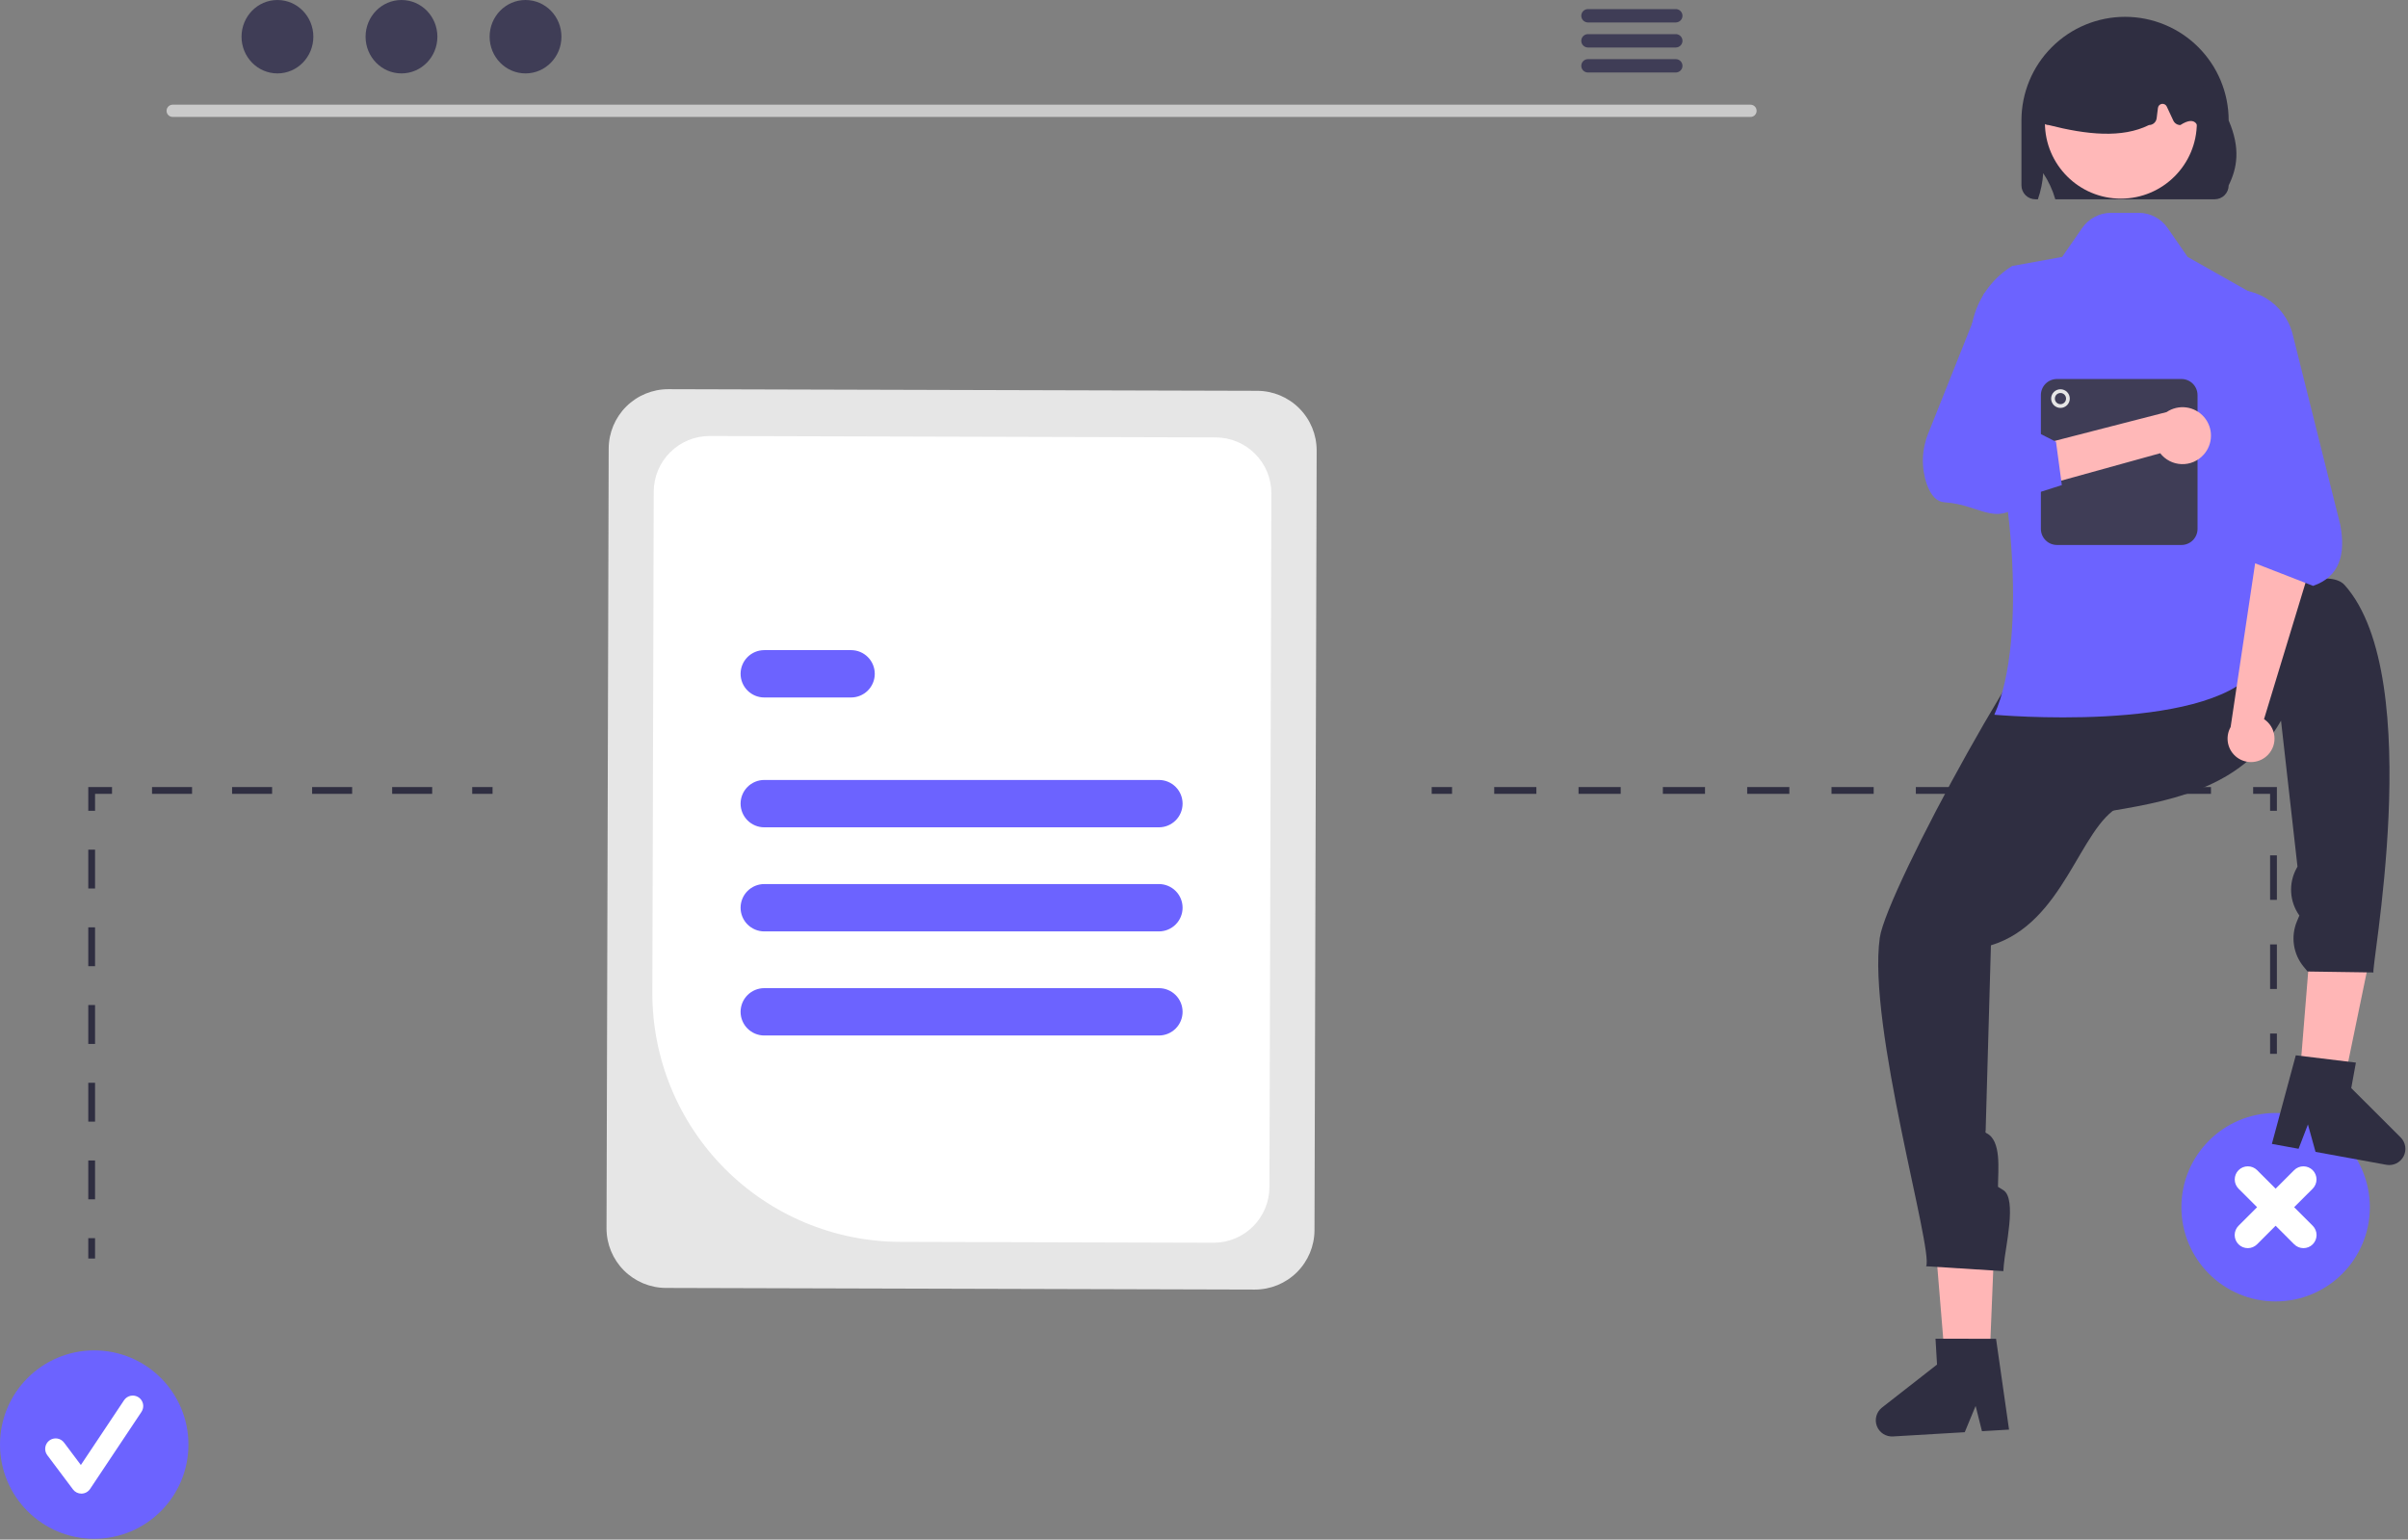 <svg width="710" height="454" viewBox="0 0 710 454" fill="none" xmlns="http://www.w3.org/2000/svg">
<rect x="0" y="0" width="710" height="454" fill="#808080" stroke="none"/>
<g clip-path="url(#clip0_226_427)">
<path d="M516.172 34.484H50.879C50.406 34.474 49.957 34.279 49.626 33.942C49.295 33.604 49.11 33.15 49.11 32.678C49.11 32.205 49.295 31.751 49.626 31.413C49.957 31.076 50.406 30.881 50.879 30.871H516.172C516.644 30.881 517.094 31.076 517.425 31.413C517.755 31.751 517.94 32.205 517.94 32.678C517.94 33.15 517.755 33.604 517.425 33.942C517.094 34.279 516.644 34.474 516.172 34.484Z" fill="#CACACA"/>
<path d="M81.803 21.647C87.65 21.647 92.391 16.801 92.391 10.823C92.391 4.846 87.65 0 81.803 0C75.956 0 71.216 4.846 71.216 10.823C71.216 16.801 75.956 21.647 81.803 21.647Z" fill="#3F3D56"/>
<path d="M118.378 21.647C124.225 21.647 128.966 16.801 128.966 10.823C128.966 4.846 124.225 0 118.378 0C112.531 0 107.791 4.846 107.791 10.823C107.791 16.801 112.531 21.647 118.378 21.647Z" fill="#3F3D56"/>
<path d="M154.953 21.647C160.801 21.647 165.541 16.801 165.541 10.823C165.541 4.846 160.801 0 154.953 0C149.106 0 144.366 4.846 144.366 10.823C144.366 16.801 149.106 21.647 154.953 21.647Z" fill="#3F3D56"/>
<path d="M494.15 2.683H468.169C467.654 2.693 467.164 2.905 466.803 3.273C466.443 3.64 466.241 4.135 466.241 4.65C466.241 5.165 466.443 5.66 466.803 6.027C467.164 6.395 467.654 6.607 468.169 6.617H494.15C494.665 6.607 495.156 6.395 495.516 6.027C495.877 5.66 496.079 5.165 496.079 4.65C496.079 4.135 495.877 3.64 495.516 3.273C495.156 2.905 494.665 2.693 494.15 2.683Z" fill="#3F3D56"/>
<path d="M494.15 10.067H468.169C467.654 10.077 467.164 10.289 466.803 10.657C466.443 11.025 466.241 11.519 466.241 12.034C466.241 12.549 466.443 13.044 466.803 13.412C467.164 13.78 467.654 13.991 468.169 14.002H494.15C494.665 13.991 495.156 13.78 495.516 13.412C495.877 13.044 496.079 12.549 496.079 12.034C496.079 11.519 495.877 11.025 495.516 10.657C495.156 10.289 494.665 10.077 494.15 10.067Z" fill="#3F3D56"/>
<path d="M494.15 17.442H468.169C467.654 17.452 467.164 17.664 466.803 18.032C466.443 18.399 466.241 18.894 466.241 19.409C466.241 19.924 466.443 20.419 466.803 20.786C467.164 21.154 467.654 21.366 468.169 21.376H494.15C494.665 21.366 495.156 21.154 495.516 20.786C495.877 20.419 496.079 19.924 496.079 19.409C496.079 18.894 495.877 18.399 495.516 18.032C495.156 17.664 494.665 17.452 494.15 17.442Z" fill="#3F3D56"/>
<path d="M178.834 362.186L179.471 132.266C179.489 127.612 181.353 123.156 184.652 119.874C187.952 116.593 192.419 114.754 197.072 114.762L370.713 115.243C375.367 115.261 379.823 117.125 383.104 120.425C386.386 123.724 388.224 128.191 388.217 132.844L387.579 362.765C387.561 367.418 385.698 371.874 382.398 375.156C379.098 378.437 374.632 380.276 369.978 380.268L196.337 379.787C191.684 379.769 187.228 377.905 183.946 374.606C180.665 371.306 178.826 366.839 178.834 362.186Z" fill="#E6E6E6"/>
<path d="M192.346 292.777L192.755 144.964C192.772 140.605 194.517 136.432 197.608 133.359C200.698 130.286 204.881 128.564 209.239 128.571L358.469 128.985C362.827 129.002 367.001 130.747 370.074 133.837C373.148 136.927 374.87 141.11 374.863 145.469L374.295 350.066C374.278 354.425 372.533 358.598 369.443 361.671C366.352 364.745 362.169 366.466 357.811 366.459L265.366 366.203C245.953 366.127 227.362 358.354 213.673 344.589C199.984 330.824 192.314 312.191 192.346 292.777Z" fill="white"/>
<path d="M341.706 243.96H225.345C223.493 243.96 221.717 243.224 220.408 241.915C219.099 240.606 218.363 238.83 218.363 236.978C218.363 235.127 219.099 233.351 220.408 232.042C221.717 230.732 223.493 229.997 225.345 229.997H341.706C343.557 229.997 345.333 230.732 346.643 232.042C347.952 233.351 348.687 235.127 348.687 236.978C348.687 238.83 347.952 240.606 346.643 241.915C345.333 243.224 343.557 243.96 341.706 243.96Z" fill="#6C63FF"/>
<path d="M250.944 205.672H225.345C223.493 205.672 221.717 204.937 220.408 203.627C219.099 202.318 218.363 200.542 218.363 198.69C218.363 196.839 219.099 195.063 220.408 193.754C221.717 192.444 223.493 191.709 225.345 191.709H250.944C252.796 191.709 254.572 192.444 255.881 193.754C257.19 195.063 257.926 196.839 257.926 198.69C257.926 200.542 257.19 202.318 255.881 203.627C254.572 204.937 252.796 205.672 250.944 205.672Z" fill="#6C63FF"/>
<path d="M341.706 305.346H225.345C223.493 305.346 221.717 304.611 220.408 303.301C219.099 301.992 218.363 300.216 218.363 298.365C218.363 296.513 219.099 294.737 220.408 293.428C221.717 292.119 223.493 291.383 225.345 291.383H341.706C343.557 291.383 345.333 292.119 346.643 293.428C347.952 294.737 348.687 296.513 348.687 298.365C348.687 300.216 347.952 301.992 346.643 303.301C345.333 304.611 343.557 305.346 341.706 305.346Z" fill="#6C63FF"/>
<path d="M341.706 274.653H225.345C223.493 274.653 221.717 273.918 220.408 272.608C219.099 271.299 218.363 269.523 218.363 267.672C218.363 265.82 219.099 264.044 220.408 262.735C221.717 261.425 223.493 260.69 225.345 260.69H341.706C343.557 260.69 345.333 261.425 346.643 262.735C347.952 264.044 348.687 265.82 348.687 267.672C348.687 269.523 347.952 271.299 346.643 272.608C345.333 273.918 343.557 274.653 341.706 274.653Z" fill="#6C63FF"/>
<path d="M27.78 453.762C43.123 453.762 55.56 441.324 55.56 425.982C55.56 410.639 43.123 398.202 27.78 398.202C12.438 398.202 0 410.639 0 425.982C0 441.324 12.438 453.762 27.78 453.762Z" fill="#6C63FF"/>
<path d="M23.99 440.44C23.511 440.44 23.038 440.328 22.608 440.114C22.179 439.899 21.806 439.587 21.518 439.204L13.94 429.098C13.696 428.774 13.518 428.404 13.417 428.011C13.316 427.618 13.293 427.208 13.35 426.806C13.408 426.404 13.543 426.017 13.75 425.668C13.957 425.318 14.231 425.013 14.556 424.77C14.881 424.526 15.25 424.349 15.644 424.248C16.037 424.147 16.447 424.125 16.849 424.183C17.25 424.241 17.637 424.377 17.986 424.584C18.336 424.791 18.641 425.065 18.884 425.39L23.842 432.001L36.577 412.899C37.032 412.218 37.739 411.745 38.542 411.585C39.345 411.425 40.179 411.59 40.861 412.044C41.542 412.499 42.016 413.205 42.177 414.008C42.338 414.811 42.173 415.645 41.719 416.327L26.562 439.064C26.288 439.475 25.919 439.815 25.486 440.054C25.054 440.293 24.57 440.425 24.076 440.439C24.048 440.439 24.019 440.44 23.99 440.44Z" fill="white"/>
<path d="M28.028 365.11H26.028V371.11H28.028V365.11Z" fill="#2F2E41"/>
<path d="M28.028 353.654H26.028V342.198H28.028V353.654ZM28.028 330.741H26.028V319.285H28.028V330.741ZM28.028 307.829H26.028V296.372H28.028V307.829ZM28.028 284.916H26.028V273.46H28.028V284.916ZM28.028 262.003H26.028V250.547H28.028V262.003Z" fill="#2F2E41"/>
<path d="M28.028 239.091H26.028V232.091H33.028V234.091H28.028V239.091Z" fill="#2F2E41"/>
<path d="M127.43 234.091H115.63V232.091H127.43V234.091ZM103.829 234.091H92.029V232.091H103.829V234.091ZM80.229 234.091H68.428V232.091H80.229V234.091ZM56.628 234.091H44.828V232.091H56.628V234.091Z" fill="#2F2E41"/>
<path d="M145.231 232.091H139.231V234.091H145.231V232.091Z" fill="#2F2E41"/>
<path d="M671.34 304.762H669.34V310.762H671.34V304.762Z" fill="#2F2E41"/>
<path d="M671.34 291.628H669.34V278.494H671.34V291.628ZM671.34 265.359H669.34V252.226H671.34V265.359Z" fill="#2F2E41"/>
<path d="M671.34 239.091H669.34V234.091H664.34V232.091H671.34V239.091Z" fill="#2F2E41"/>
<path d="M651.908 234.091H639.476V232.091H651.908V234.091ZM627.045 234.091H614.613V232.091H627.045V234.091ZM602.181 234.091H589.749V232.091H602.181V234.091ZM577.318 234.091H564.886V232.091H577.318V234.091ZM552.454 234.091H540.022V232.091H552.454L552.454 234.091ZM527.591 234.091H515.159V232.091H527.591V234.091ZM502.727 234.091H490.296V232.091H502.727V234.091ZM477.864 234.091H465.432V232.091H477.864V234.091ZM453 234.091H440.569V232.091H453V234.091Z" fill="#2F2E41"/>
<path d="M428.137 232.091H422.137V234.091H428.137V232.091Z" fill="#2F2E41"/>
<path d="M670.969 383.762C686.311 383.762 698.749 371.324 698.749 355.982C698.749 340.639 686.311 328.202 670.969 328.202C655.626 328.202 643.189 340.639 643.189 355.982C643.189 371.324 655.626 383.762 670.969 383.762Z" fill="#6C63FF"/>
<path d="M676.434 355.982L681.899 350.517C682.621 349.792 683.026 348.809 683.025 347.786C683.024 346.763 682.617 345.781 681.893 345.058C681.169 344.334 680.188 343.927 679.164 343.926C678.141 343.925 677.159 344.33 676.434 345.052L670.969 350.517L665.504 345.052C664.778 344.33 663.796 343.925 662.773 343.926C661.749 343.927 660.768 344.334 660.044 345.058C659.321 345.781 658.914 346.763 658.913 347.786C658.912 348.809 659.317 349.792 660.039 350.517L665.504 355.982L660.039 361.447C659.678 361.805 659.391 362.231 659.196 362.701C659 363.17 658.899 363.673 658.898 364.182C658.897 364.691 658.996 365.194 659.191 365.664C659.385 366.134 659.67 366.561 660.03 366.921C660.389 367.281 660.816 367.566 661.286 367.76C661.756 367.954 662.26 368.054 662.768 368.053C663.277 368.052 663.78 367.951 664.25 367.755C664.719 367.559 665.145 367.273 665.504 366.912L670.969 361.447L676.434 366.912C676.792 367.273 677.218 367.559 677.688 367.755C678.157 367.951 678.66 368.052 679.169 368.053C679.677 368.054 680.181 367.954 680.651 367.76C681.121 367.566 681.548 367.281 681.908 366.921C682.267 366.561 682.552 366.134 682.747 365.664C682.941 365.194 683.04 364.691 683.04 364.182C683.039 363.673 682.938 363.17 682.742 362.701C682.546 362.231 682.259 361.805 681.899 361.447L676.434 355.982Z" fill="white"/>
<path d="M593.025 189.762L599.025 225.376L656.025 194.762L593.025 189.762Z" fill="#2F2E41"/>
<path d="M586.215 411.204L574.274 410.717L570.471 364.429L588.094 365.148L586.215 411.204Z" fill="#FFB6B6"/>
<path d="M587.025 278.762C608.685 272.158 613.13 243.925 625.025 237.762C624.995 222.851 625.595 176.61 610.71 177.49C602.42 177.981 556.234 262.521 554.254 276.527C550.581 302.513 570.192 368.836 567.917 373.392L590.691 374.834L590.824 373.041C591.185 368.179 594.815 353.518 590.674 350.945L589.105 349.97C589.119 344.914 590.222 336.302 585.662 334.119C585.604 334.091 585.553 334.052 585.511 334.003C585.469 333.954 585.438 333.897 585.42 333.835C585.402 333.773 585.397 333.709 585.406 333.645C585.414 333.581 585.436 333.52 585.469 333.465L587.025 278.762Z" fill="#2F2E41"/>
<path d="M592.367 421.561L584.382 422.032L582.513 414.577L579.307 422.331L558.128 423.58C557.113 423.64 556.105 423.373 555.252 422.82C554.399 422.267 553.745 421.455 553.386 420.504C553.027 419.552 552.981 418.511 553.255 417.532C553.53 416.553 554.11 415.687 554.911 415.061L571.135 402.383L570.686 394.762L588.537 394.775L592.367 421.561Z" fill="#2F2E41"/>
<path d="M677.229 327.78L689.141 328.745L698.531 283.261L680.951 281.836L677.229 327.78Z" fill="#FFB6B6"/>
<path d="M672.56 212.508C661.876 231.282 642.765 235.764 622.947 239.049C614.331 226.879 601.197 209.913 613.838 202.004C620.878 197.6 681.903 161.97 691.323 172.522C715.919 200.07 698.372 288.721 699.884 286.762L680.402 286.479L679.254 285.095C677.728 283.253 676.734 281.029 676.382 278.663C676.03 276.297 676.332 273.879 677.256 271.673L677.97 269.969C676.529 267.954 675.689 265.572 675.547 263.099C675.405 260.627 675.967 258.164 677.168 255.998L677.414 255.552L672.56 212.508Z" fill="#2F2E41"/>
<path d="M676.917 311.19L694.638 313.343L693.268 320.854L707.834 335.406C708.553 336.124 709.024 337.054 709.178 338.059C709.331 339.065 709.16 340.093 708.688 340.993C708.216 341.894 707.468 342.621 706.554 343.066C705.64 343.512 704.608 343.654 703.607 343.471L682.737 339.663L680.495 331.577L677.735 338.75L669.866 337.314L676.917 311.19Z" fill="#2F2E41"/>
<path d="M630.613 62.762H622.438C620.768 62.762 619.123 63.167 617.644 63.941C616.165 64.716 614.896 65.838 613.945 67.211L608.025 75.762L593.276 78.444C588.152 81.609 584.292 86.46 582.361 92.164C580.43 97.868 580.548 104.066 582.695 109.693C593.131 136.991 598.17 188.156 588.025 210.762C588.025 210.762 649.568 216.337 665.025 197.762C680.483 179.187 668.025 88.762 668.025 88.762L645.025 75.762L639.106 67.212C638.155 65.839 636.886 64.717 635.407 63.942C633.928 63.167 632.283 62.762 630.613 62.762Z" fill="#6C63FF"/>
<path d="M668.754 222.535C669.446 221.806 669.97 220.934 670.289 219.981C670.607 219.028 670.713 218.016 670.598 217.018C670.484 216.019 670.152 215.058 669.625 214.202C669.099 213.346 668.392 212.615 667.552 212.062L681.025 167.762L666.025 158.762L657.701 214.394C656.865 215.866 656.598 217.592 656.95 219.247C657.303 220.902 658.25 222.371 659.612 223.374C660.975 224.377 662.658 224.846 664.343 224.692C666.028 224.537 667.597 223.769 668.754 222.535Z" fill="#FFB6B6"/>
<path d="M682.025 172.762L664.025 165.762L664.794 156.775L643.407 109.958C642.35 107.644 641.815 105.126 641.841 102.582C641.866 100.038 642.452 97.531 643.555 95.238C644.659 92.946 646.254 90.925 648.226 89.318C650.199 87.711 652.501 86.559 654.969 85.942C659.429 84.832 664.146 85.537 668.086 87.902C672.026 90.266 674.867 94.097 675.986 98.555L690.042 154.798C691.669 163.527 689.83 170.047 682.025 172.762Z" fill="#6C63FF"/>
<path d="M657.125 35.512C657.125 27.409 653.906 19.639 648.177 13.91C642.448 8.18 634.677 4.962 626.575 4.962C618.473 4.962 610.702 8.18 604.973 13.91C599.244 19.639 596.025 27.409 596.025 35.512V54.662C596.027 55.749 596.459 56.791 597.228 57.559C597.996 58.328 599.038 58.76 600.125 58.762H600.875C601.741 56.281 602.269 53.694 602.445 51.072C604.023 53.435 605.224 56.03 606.005 58.762H653.015C654.103 58.761 655.146 58.329 655.917 57.56C656.687 56.792 657.121 55.75 657.125 54.662C659.595 49.622 660.705 43.842 657.125 35.512Z" fill="#2F2E41"/>
<path d="M625.344 58.573C637.714 58.573 647.742 48.545 647.742 36.176C647.742 23.806 637.714 13.778 625.344 13.778C612.975 13.778 602.947 23.806 602.947 36.176C602.947 48.545 612.975 58.573 625.344 58.573Z" fill="#FFB8B8"/>
<path d="M602.332 36.09C602.118 35.843 601.96 35.552 601.868 35.239C601.776 34.925 601.752 34.595 601.799 34.272L604.452 15.797C604.504 15.421 604.65 15.064 604.875 14.759C605.1 14.453 605.398 14.209 605.742 14.047C619.284 7.709 633.016 7.701 646.558 14.023C646.918 14.193 647.227 14.454 647.455 14.779C647.683 15.105 647.823 15.484 647.861 15.88L650.632 30.379C650.662 30.695 650.626 31.014 650.526 31.316C650.425 31.617 650.263 31.894 650.05 32.13C649.619 32.603 649.016 43.022 648.375 43.022C648.916 36.812 647.608 33.841 642.871 36.876C642.438 36.875 642.013 36.751 641.647 36.518C641.282 36.285 640.99 35.953 640.805 35.56L638.867 31.407C638.741 31.138 638.532 30.917 638.27 30.778C638.008 30.638 637.708 30.588 637.415 30.634C637.121 30.68 636.851 30.82 636.645 31.034C636.438 31.247 636.307 31.521 636.27 31.816L635.887 34.878C635.818 35.429 635.55 35.936 635.133 36.304C634.717 36.672 634.181 36.875 633.625 36.876C625.71 40.803 615.331 39.746 604.055 36.876C603.728 36.876 603.405 36.806 603.108 36.67C602.811 36.534 602.546 36.336 602.332 36.09Z" fill="#2F2E41"/>
<path d="M643.204 160.702H606.495C605.238 160.701 604.033 160.201 603.144 159.312C602.256 158.423 601.756 157.218 601.754 155.961V116.503C601.756 115.246 602.256 114.041 603.144 113.152C604.033 112.263 605.238 111.763 606.495 111.762H643.204C644.461 111.763 645.666 112.263 646.555 113.152C647.444 114.041 647.944 115.246 647.945 116.503V155.961C647.944 157.218 647.444 158.423 646.555 159.312C645.666 160.201 644.461 160.701 643.204 160.702Z" fill="#3F3D56"/>
<path d="M607.528 120.285C609.047 120.285 610.277 119.054 610.277 117.536C610.277 116.017 609.047 114.786 607.528 114.786C606.01 114.786 604.779 116.017 604.779 117.536C604.779 119.054 606.01 120.285 607.528 120.285Z" fill="#E6E6E6"/>
<path d="M607.528 119.185C608.439 119.185 609.178 118.447 609.178 117.536C609.178 116.625 608.439 115.886 607.528 115.886C606.617 115.886 605.878 116.625 605.878 117.536C605.878 118.447 606.617 119.185 607.528 119.185Z" fill="#3F3D56"/>
<path d="M649.716 134.108C648.9 135.014 647.896 135.731 646.773 136.207C645.651 136.683 644.437 136.907 643.219 136.863C642 136.819 640.806 136.509 639.721 135.954C638.635 135.399 637.684 134.612 636.936 133.65L604.025 142.762L599.025 131.762L638.82 121.514C640.52 120.363 642.583 119.876 644.618 120.144C646.653 120.413 648.519 121.419 649.862 122.971C651.205 124.524 651.932 126.515 651.905 128.568C651.878 130.62 651.099 132.592 649.716 134.108Z" fill="#FFB8B8"/>
<path d="M607.934 143.045L598.7 145.993C588.657 156.603 585.103 148.904 573.268 148.107C571.041 147.957 569.298 146.129 568.088 142.675C566.44 137.817 566.605 132.527 568.552 127.781L584.992 86.577L591.873 80.939L601.482 92.453L594.105 124.107L606.215 130.279L607.934 143.045Z" fill="#6C63FF"/>
</g>
<defs>
<clipPath id="clip0_226_427">
<rect width="709.233" height="453.762" rx="20" fill="white"/>
</clipPath>
</defs>
</svg>
